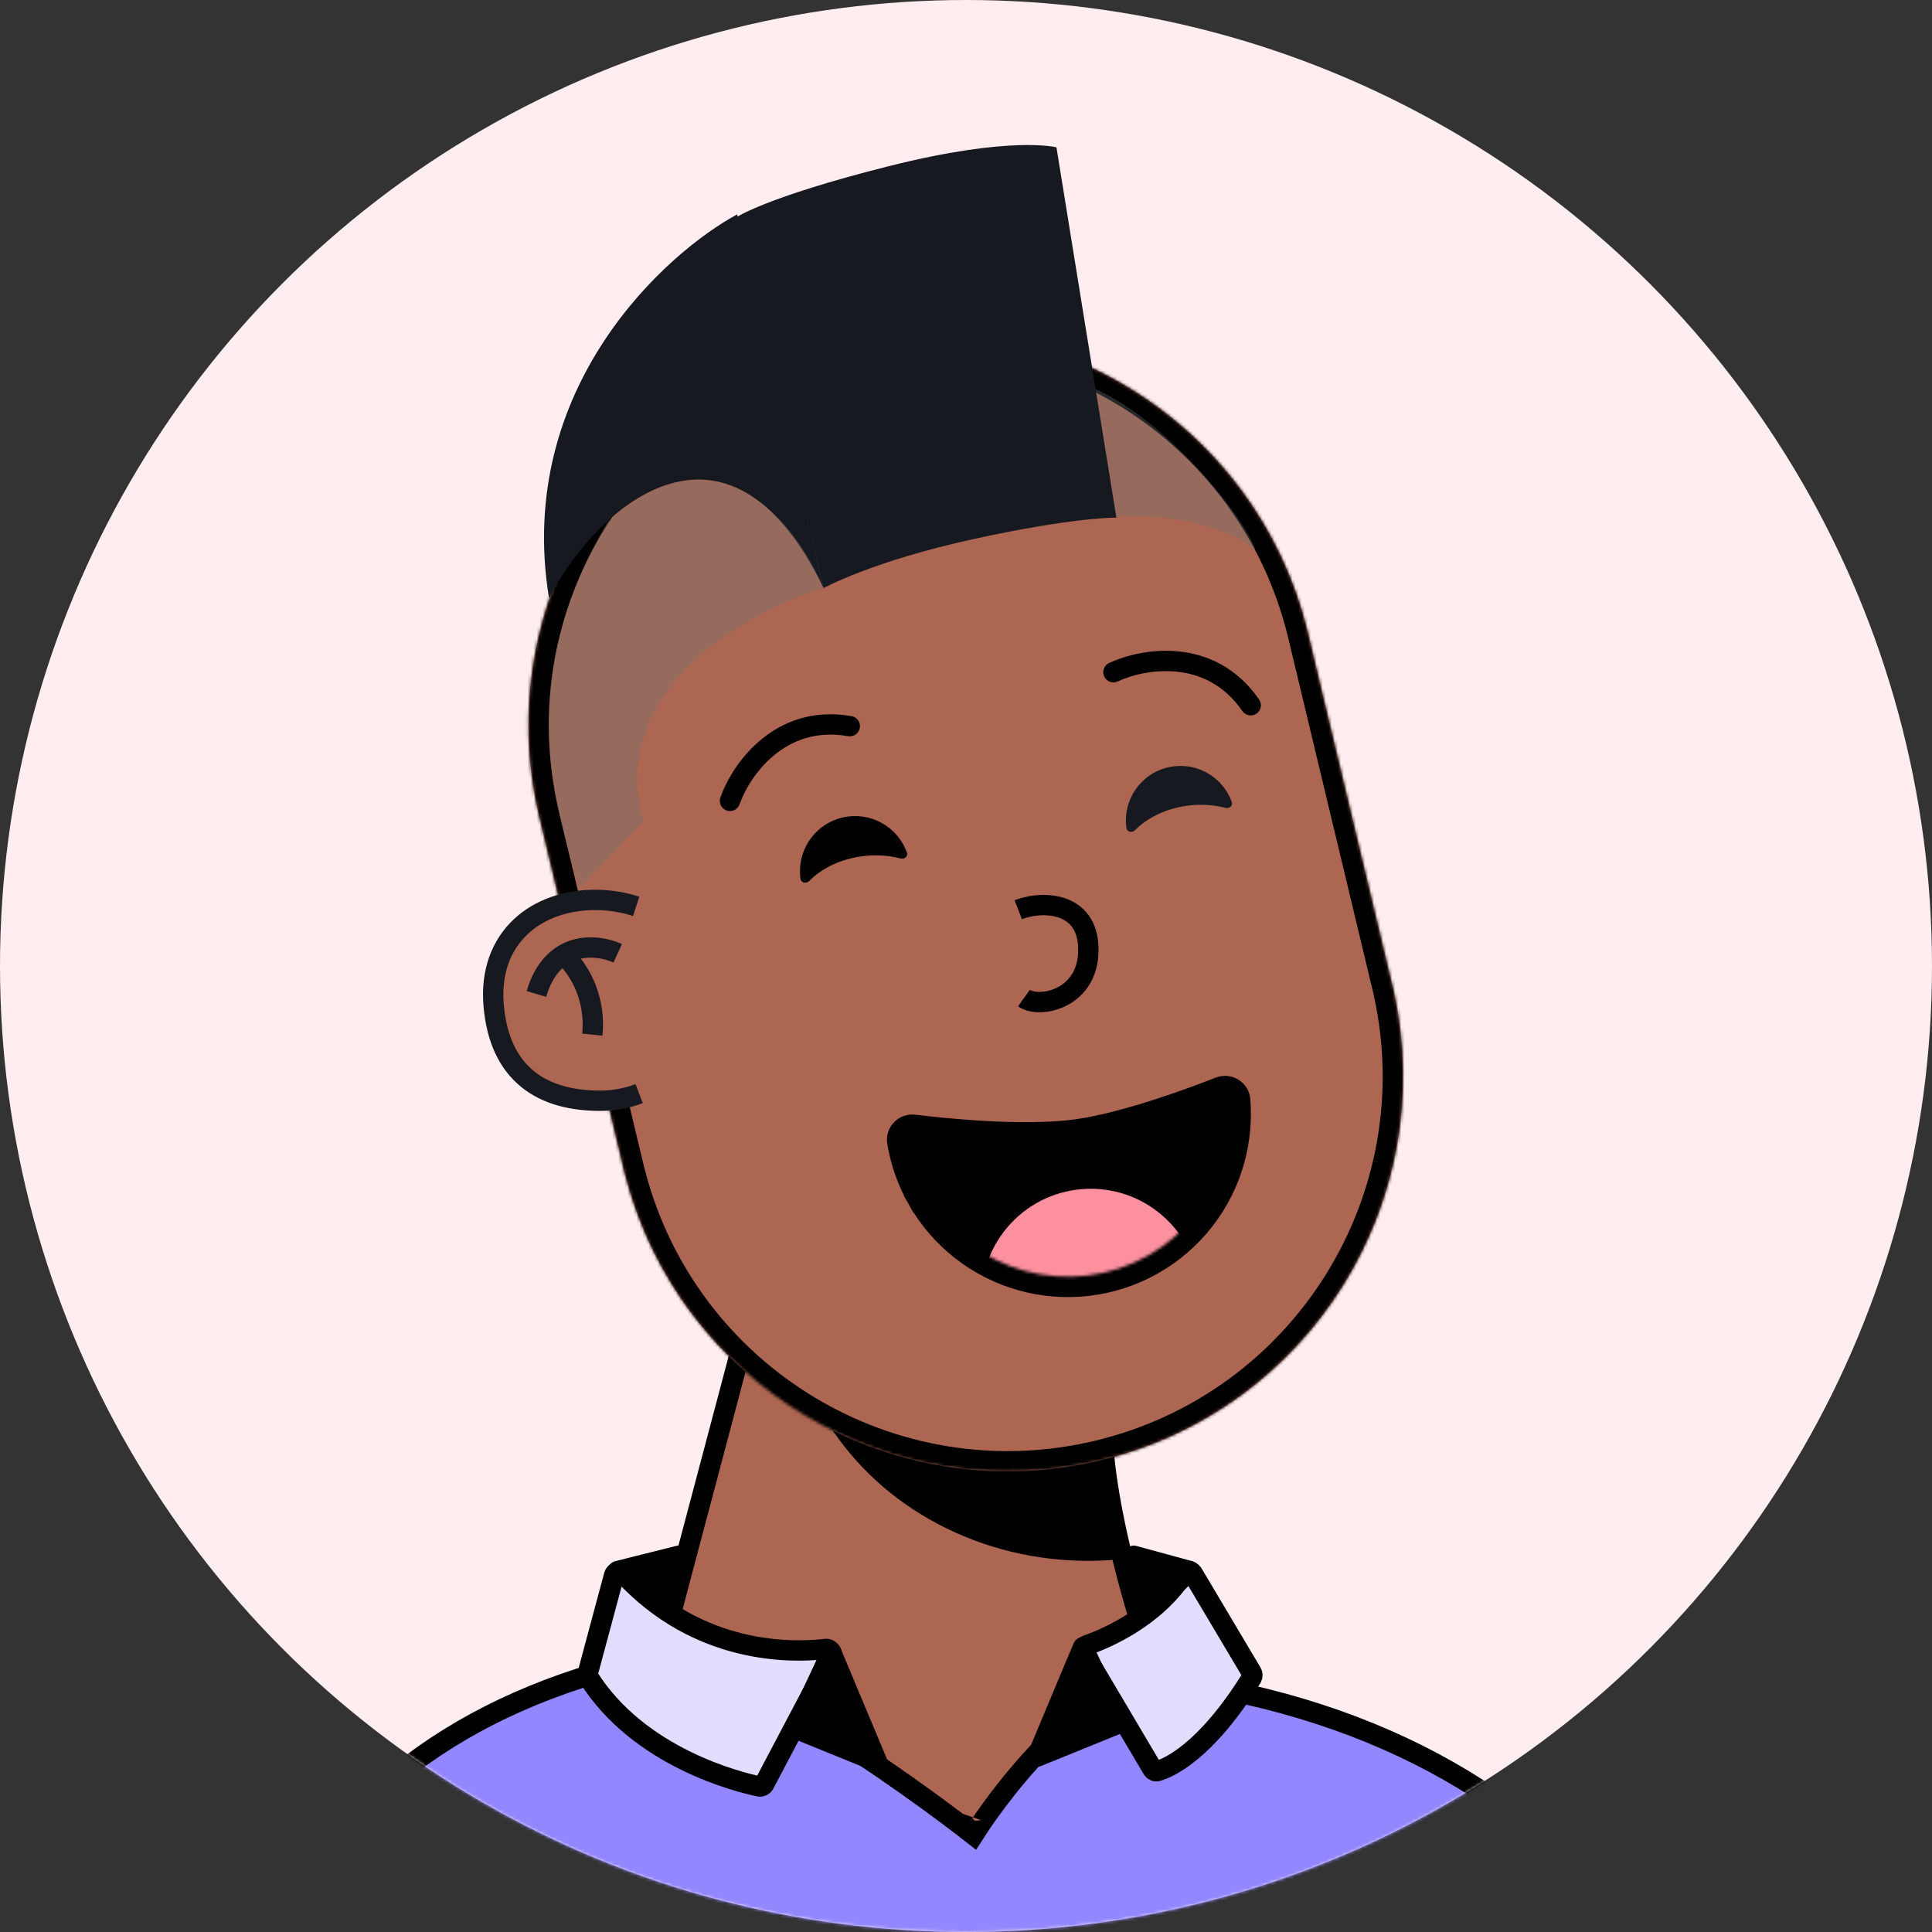 <svg width="639" height="639" viewBox="0 0 639 639" fill="none" xmlns="http://www.w3.org/2000/svg">
<rect x="0" y="0" width="639" height="639" fill="#333333" stroke="none"/>
<circle cx="319.5" cy="319.5" r="319.5" fill="#FFEDEF"/>
<mask id="mask0_65_1560" style="mask-type:alpha" maskUnits="userSpaceOnUse" x="0" y="0" width="639" height="639">
<circle cx="319.5" cy="319.5" r="319.5" fill="#FFEDEF"/>
</mask>
<g mask="url(#mask0_65_1560)">
<g clip-path="url(#clip0_65_1560)">
<path d="M410.305 609.574C386.091 575.942 367.145 510.921 364.903 478.411L249.715 428.803L201.79 609.574H410.305Z" fill="#AC6651" stroke="black" stroke-width="6.726"/>
<mask id="mask1_65_1560" style="mask-type:alpha" maskUnits="userSpaceOnUse" x="201" y="428" width="210" height="199">
<path d="M410.305 626.389C386.091 592.758 367.145 510.921 364.903 478.411L249.715 428.803L201.79 626.389H410.305Z" fill="#AC6651"/>
</mask>
<g mask="url(#mask1_65_1560)">
<g style="mix-blend-mode:multiply">
<ellipse cx="359.858" cy="425.44" rx="99.213" ry="90.805" fill="black"/>
</g>
</g>
<mask id="path-6-inside-1_65_1560" fill="white">
<path fill-rule="evenodd" clip-rule="evenodd" d="M460.563 326.091C460.517 325.895 460.471 325.7 460.424 325.504C460.377 325.308 460.33 325.113 460.282 324.917L432.712 209.849C432.685 209.731 432.657 209.614 432.629 209.496C432.6 209.379 432.572 209.261 432.544 209.144L432.424 208.644L432.421 208.645C415.239 138.952 344.988 96.099 275.078 112.849C205.168 129.599 161.964 199.635 178.229 269.547L178.226 269.548L178.431 270.4L206.798 388.802L206.822 388.796C224.651 457.58 294.382 499.681 363.777 483.055C433.172 466.428 476.252 397.299 460.975 327.903L460.996 327.898L460.563 326.091Z"/>
</mask>
<path fill-rule="evenodd" clip-rule="evenodd" d="M460.563 326.091C460.517 325.895 460.471 325.7 460.424 325.504C460.377 325.308 460.33 325.113 460.282 324.917L432.712 209.849C432.685 209.731 432.657 209.614 432.629 209.496C432.6 209.379 432.572 209.261 432.544 209.144L432.424 208.644L432.421 208.645C415.239 138.952 344.988 96.099 275.078 112.849C205.168 129.599 161.964 199.635 178.229 269.547L178.226 269.548L178.431 270.4L206.798 388.802L206.822 388.796C224.651 457.58 294.382 499.681 363.777 483.055C433.172 466.428 476.252 397.299 460.975 327.903L460.996 327.898L460.563 326.091Z" fill="#AC6651"/>
<path d="M460.563 326.091L454.015 327.629L454.018 327.644L454.022 327.658L460.563 326.091ZM460.424 325.504L453.883 327.071L453.883 327.071L460.424 325.504ZM460.282 324.917L453.741 326.485L453.744 326.5L453.748 326.514L460.282 324.917ZM432.712 209.849L426.167 211.399L426.169 211.408L426.171 211.416L432.712 209.849ZM432.629 209.496L439.17 207.929L439.17 207.929L432.629 209.496ZM432.544 209.144L426.002 210.711L426.004 210.72L426.006 210.728L432.544 209.144ZM432.424 208.644L438.965 207.077L437.397 200.532L430.853 202.104L432.424 208.644ZM432.421 208.645L425.891 210.255L427.491 216.746L433.992 215.185L432.421 208.645ZM275.078 112.849L273.511 106.308L275.078 112.849ZM178.229 269.547L179.792 276.089L186.296 274.535L184.781 268.023L178.229 269.547ZM178.226 269.548L176.663 263.005L170.113 264.57L171.686 271.118L178.226 269.548ZM178.431 270.4L184.972 268.833L184.971 268.829L178.431 270.4ZM206.798 388.802L200.257 390.369L201.825 396.911L208.367 395.342L206.798 388.802ZM206.822 388.796L213.333 387.108L211.676 380.715L205.253 382.255L206.822 388.796ZM363.777 483.055L362.21 476.513H362.21L363.777 483.055ZM460.975 327.903L459.407 321.362L452.987 322.901L454.406 329.349L460.975 327.903ZM460.996 327.898L462.564 334.439L469.104 332.871L467.537 326.331L460.996 327.898ZM467.111 324.553C467.063 324.348 467.014 324.142 466.965 323.937L453.883 327.071C453.927 327.257 453.971 327.443 454.015 327.629L467.111 324.553ZM466.965 323.937C466.916 323.731 466.866 323.526 466.816 323.321L453.748 326.514C453.793 326.7 453.838 326.885 453.883 327.071L466.965 323.937ZM426.171 211.416L453.741 326.485L466.823 323.35L439.254 208.282L426.171 211.416ZM439.258 208.299C439.229 208.176 439.199 208.053 439.17 207.929L426.087 211.064C426.114 211.175 426.141 211.287 426.167 211.399L439.258 208.299ZM439.17 207.929C439.14 207.805 439.11 207.682 439.081 207.56L426.006 210.728C426.034 210.841 426.061 210.953 426.087 211.064L439.17 207.929ZM425.883 210.211L426.002 210.711L439.085 207.577L438.965 207.077L425.883 210.211ZM433.992 215.185L433.994 215.184L430.853 202.104L430.851 202.104L433.992 215.185ZM438.952 207.035C420.885 133.754 347.019 88.696 273.511 106.308L276.645 119.391C342.957 103.503 409.593 144.15 425.891 210.255L438.952 207.035ZM273.511 106.308C200.002 123.92 154.575 197.56 171.678 271.071L184.781 268.023C169.353 201.709 210.333 135.278 276.645 119.391L273.511 106.308ZM179.789 276.09L179.792 276.089L176.666 263.005L176.663 263.005L179.789 276.09ZM184.971 268.829L184.767 267.977L171.686 271.118L171.891 271.971L184.971 268.829ZM213.34 387.234L184.972 268.833L171.89 271.967L200.257 390.369L213.34 387.234ZM205.253 382.255L205.23 382.261L208.367 395.342L208.39 395.337L205.253 382.255ZM200.311 390.484C219.058 462.811 292.377 507.078 365.344 489.596L362.21 476.513C296.387 492.284 230.244 452.35 213.333 387.108L200.311 390.484ZM365.344 489.596C438.311 472.113 483.608 399.427 467.544 326.457L454.406 329.349C468.897 395.171 428.032 460.743 362.21 476.513L365.344 489.596ZM459.428 321.357L459.407 321.362L462.543 334.444L462.564 334.439L459.428 321.357ZM454.022 327.658L454.455 329.465L467.537 326.331L467.104 324.524L454.022 327.658Z" fill="black" mask="url(#path-6-inside-1_65_1560)"/>
</g>
<path opacity="0.35" d="M415.326 181.904C401.873 171.142 378.612 170.134 369.083 170.974L355.63 126.413C378.499 131.794 409.44 166.77 415.326 181.904Z" fill="#717376"/>
<path d="M243.48 71.91C243.48 71.91 253.128 65.249 293.85 54.989C334.572 44.73 349.419 48.738 349.419 48.738L369.242 171.21C369.242 171.21 355.724 170.919 322.104 178.262C288.483 185.605 272.392 194.516 272.392 194.516L243.48 71.91Z" fill="#171921"/>
<path d="M181.587 197.88C170.152 127.926 220.823 83.252 243.805 70.92L272.392 194.516C240.105 127.926 196.16 169.012 181.587 197.88Z" fill="#171921"/>
<path opacity="0.35" d="M212.696 271.868C200.588 226.129 249.69 201.521 272.392 194.515C260.621 167.049 233.715 142.386 200.925 172.656C170.656 223.943 182.427 263.461 191.676 293.729L212.696 271.868Z" fill="#717376"/>
<path d="M303.456 396.669L306.382 395.01L303.456 396.669C307.159 403.201 312.113 408.939 318.034 413.556C323.954 418.173 330.726 421.578 337.963 423.578C345.2 425.578 352.76 426.133 360.212 425.211C367.663 424.289 374.86 421.908 381.391 418.205C387.922 414.502 393.66 409.548 398.278 403.628C402.895 397.707 406.3 390.935 408.3 383.698C410.092 377.213 410.724 370.469 410.172 363.776C409.886 360.299 406.331 358.363 403.319 359.55C396.208 362.352 372.684 371.264 356.096 373.546C337.897 376.049 310.337 373.009 302.359 372.018C299.115 371.615 296.223 374.403 296.783 377.792C297.879 384.422 300.136 390.813 303.456 396.669Z" fill="black" stroke="black" stroke-width="6.726"/>
<mask id="mask2_65_1560" style="mask-type:alpha" maskUnits="userSpaceOnUse" x="299" y="361" width="109" height="62">
<path d="M406.595 361.863C407.463 368.876 406.94 375.991 405.058 382.802C403.176 389.613 399.971 395.987 395.625 401.56C391.28 407.132 385.879 411.794 379.732 415.279C373.585 418.765 366.812 421.005 359.799 421.873C352.786 422.741 345.67 422.218 338.859 420.336C332.048 418.454 325.674 415.249 320.102 410.903C314.529 406.558 309.867 401.158 306.382 395.01C302.896 388.863 300.656 382.09 299.788 375.077L406.595 361.863Z" fill="#171921"/>
</mask>
<g mask="url(#mask2_65_1560)">
<circle cx="360.736" cy="429.331" r="36.154" transform="rotate(-7.053 360.736 429.331)" fill="#FC909F"/>
</g>
<path d="M368.266 222.329C377.795 217.845 400.216 213.753 413.668 233.26" stroke="black" stroke-width="6.726" stroke-linecap="round"/>
<path d="M241.44 264.885C244.922 254.945 257.721 236.087 281.062 240.168" stroke="black" stroke-width="6.726" stroke-linecap="round"/>
<path fill-rule="evenodd" clip-rule="evenodd" d="M264.774 290.677C264.966 292.044 266.703 292.349 267.67 291.363C271.815 287.132 278.188 284.024 285.585 283.145C289.949 282.626 294.147 282.945 297.887 283.939C299.155 284.275 300.401 283.205 299.959 281.97C297.158 274.159 289.254 269.024 280.663 270.045C270.672 271.232 263.536 280.293 264.723 290.284C264.738 290.415 264.755 290.546 264.774 290.677Z" fill="black"/>
<path fill-rule="evenodd" clip-rule="evenodd" d="M372.56 273.861C372.75 275.229 374.487 275.534 375.455 274.549C379.562 270.369 385.866 267.299 393.182 266.43C397.494 265.918 401.644 266.231 405.343 267.209C406.611 267.545 407.857 266.474 407.412 265.24C404.63 257.516 396.807 252.442 388.305 253.452C378.408 254.628 371.338 263.605 372.514 273.503C372.528 273.623 372.543 273.742 372.56 273.861Z" fill="#171921"/>
<path d="M336.783 300.88C345.561 297.54 360.869 298.549 359.927 315.531C359.089 330.625 343.604 333.622 338.67 330.103" stroke="black" stroke-width="6.726"/>
<path d="M209.357 302.98C205.439 301.69 201.209 301.003 196.879 301.003C179.234 301.003 164.93 311.933 166.611 332.112C168.363 353.132 180.916 360.699 198.561 360.699C200.524 360.699 202.446 360.527 204.312 360.196C206.348 359.836 208.316 359.288 210.198 358.571" stroke="#171921" stroke-width="13.453"/>
<path d="M211.038 358.237C207.205 359.822 202.988 360.699 198.561 360.699C180.916 360.699 168.363 353.132 166.611 332.112C164.93 311.933 179.234 301.003 196.879 301.003C202.155 301.003 207.283 302.023 211.879 303.911L211.038 358.237Z" fill="#AC6651"/>
<path d="M204.312 315.297C197.586 312.214 182.788 310.589 177.407 328.75" stroke="#171921" stroke-width="6.726"/>
<path d="M186.655 316.137C190.299 319.22 197.249 328.749 195.904 342.202" stroke="#171921" stroke-width="6.726"/>
<path d="M319.115 604.658C319.115 604.659 319.115 604.659 321.181 602.005L319.115 604.659L322.01 606.913L324.004 603.834L324.005 603.833L324.008 603.828L324.023 603.804L324.092 603.699C324.155 603.604 324.25 603.46 324.376 603.271C324.629 602.893 325.008 602.333 325.502 601.618C326.492 600.188 327.946 598.14 329.788 595.693C333.477 590.792 338.697 584.318 344.844 577.989C351.007 571.644 358.004 565.545 365.235 561.3C372.493 557.039 379.661 554.836 386.314 555.732C457.678 565.355 510.194 596.964 544.283 644.046H84.709C112.118 594.705 151.103 563.3 214.308 548.889C217.002 548.275 220.664 548.461 225.243 549.526C229.774 550.58 234.941 552.431 240.513 554.881C251.656 559.779 264.096 566.921 275.786 574.32C287.458 581.708 298.296 589.297 306.222 595.043C310.183 597.915 313.411 600.323 315.648 602.011C316.766 602.856 317.635 603.52 318.224 603.972C318.519 604.198 318.743 604.37 318.893 604.486L319.061 604.617L319.102 604.649L319.112 604.657L319.115 604.658Z" fill="#9287FF" stroke="black" stroke-width="6.726"/>
<path d="M194.412 553.383L203.1 521.043C203.452 519.734 205.146 519.363 206.061 520.364C231.055 547.714 262.595 546.642 273.063 545.387C274.484 545.217 275.597 546.772 274.93 548.038L252.805 589.998C252.466 590.641 251.772 590.995 251.06 590.847C244.42 589.464 211.336 581.377 194.607 554.698C194.362 554.308 194.292 553.828 194.412 553.383Z" fill="#E0DDFF" stroke="black" stroke-width="6.726"/>
<path d="M413.996 553.209L394.522 520.448C393.861 519.336 392.232 519.354 391.527 520.439C381.88 535.297 365.241 542.142 359.423 544.164C358.377 544.528 357.898 545.772 358.462 546.725L381.168 585.09C381.506 585.662 382.147 585.973 382.786 585.791C386.376 584.768 398.694 579.616 413.974 554.958C414.302 554.428 414.314 553.745 413.996 553.209Z" fill="#E0DDFF" stroke="black" stroke-width="6.726"/>
<path d="M290.072 582.668L274.938 546.514L263.167 571.738L290.072 582.668Z" fill="black" stroke="black" stroke-width="6.726" stroke-linejoin="round"/>
<path d="M343.042 580.987L358.176 544.833L369.947 570.056L343.042 580.987Z" fill="black" stroke="black" stroke-width="6.726" stroke-linejoin="round"/>
<path d="M224.491 514.564L204.312 519.609L221.127 530.539L224.491 514.564Z" fill="black" stroke="black" stroke-width="6.726" stroke-linejoin="round"/>
<path d="M374.992 514.564L393.489 519.609L381.718 530.539L374.992 514.564Z" fill="black" stroke="black" stroke-width="6.726" stroke-linejoin="round"/>
</g>
<defs>
<clipPath id="clip0_65_1560">
<rect width="336.316" height="538.105" fill="white" transform="translate(151.342 72.309)"/>
</clipPath>
</defs>
</svg>

